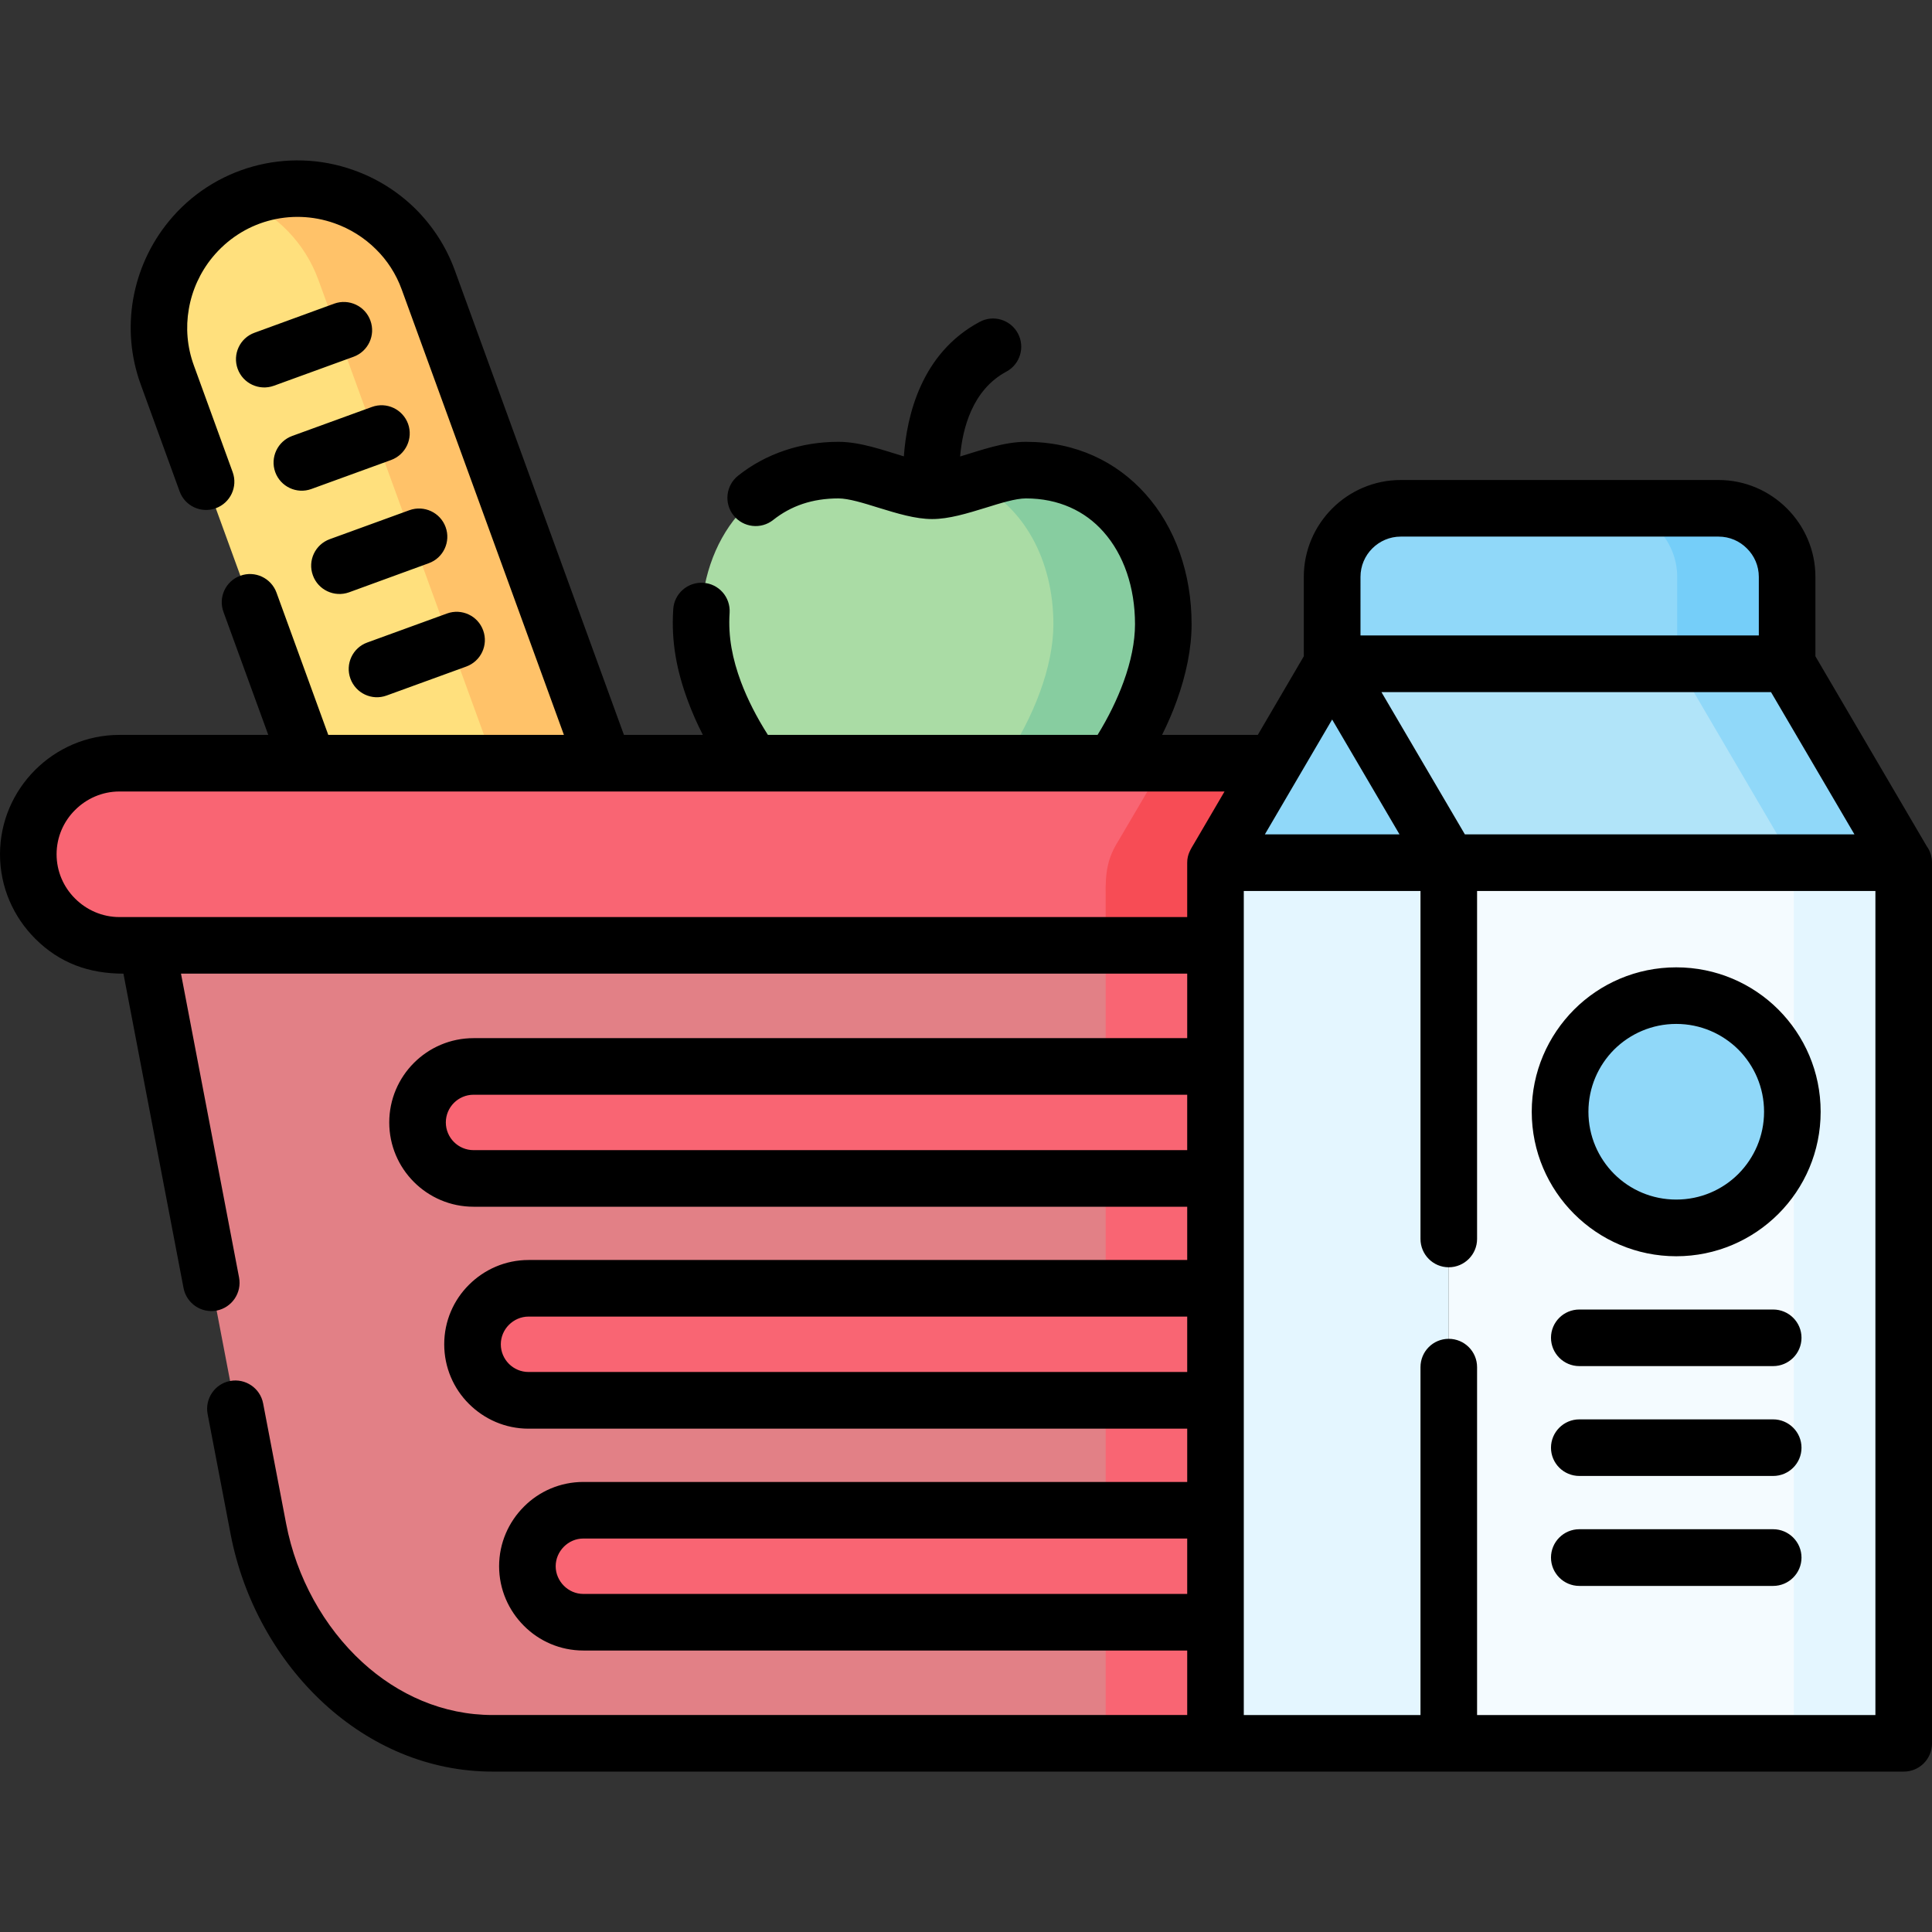 <svg id="Capa_1" enable-background="new 0 0 512 512" height="512" viewBox="0 0 512 512" width="512" xmlns="http://www.w3.org/2000/svg"><rect x="0" y="0" width="512" height="512" fill="#333333" stroke="none"/><g><g clip-rule="evenodd" fill-rule="evenodd"><path d="m130.566 462.011h196.414v-211.495l-127.334-9.213-160.755 9.213 29.595 154.689c5.868 30.67 30.841 56.806 62.08 56.806z" fill="#e28086"/><path d="m293.021 250.516h29.112v211.495h-29.112z" fill="#f96573"/><path d="m66.332 52.202c19.021-6.917 40.252 2.976 47.169 21.997l46.63 128.069-39.062 6.293-39.289-6.293-37.445-102.897c-6.946-19.021 2.977-40.252 21.997-47.169z" fill="#ffe07d"/><path d="m222.183 124.57c7.427 0 17.915 5.472 24.859 5.472 6.917 0 17.405-5.472 24.832-5.472 22.564 0 36.427 18.284 36.427 40.849 0 11.225-5.188 24.803-13.409 36.85l-47.452 8.25-47.906-8.25c-8.419-11.933-13.776-25.455-13.776-36.85-.001-22.565 13.86-40.849 36.425-40.849z" fill="#aadca5"/><path d="m326.98 250.516h-295.345c-13.266 0-24.123-10.856-24.123-24.123 0-13.266 10.857-24.124 24.123-24.124h310.795l-15.449 26.364v21.883z" fill="#f96573"/><path d="m326.98 250.516h-33.96v-12.812c-.17-6.832.596-10.46 3.373-14.882l12.077-20.553h30.897l1.53 2.608-13.918 23.756v21.883z" fill="#f74c55"/><path d="m473.619 180.755v-27.865c0-10.006-8.193-18.198-18.2-18.198h-84.218c-9.979 0-18.17 8.192-18.17 18.198v27.865z" fill="#90d8f9"/><path d="m473.619 180.755v-27.865c0-10.006-8.193-18.198-18.2-18.198h-29.111c10.006 0 18.17 8.192 18.17 18.198v27.865z" fill="#75cef9"/><path d="m353.031 175.907 15.448 26.362 15.45 26.364v9.07h-61.796v-9.07l15.449-26.364z" fill="#90d8f9"/><path d="m322.133 228.633h61.796v233.378h-61.796z" fill="#e4f6ff"/><path d="m504.517 228.633-30.898-52.726h-120.588l30.898 52.726v9.07h120.588z" fill="#b1e4f9"/><path d="m383.929 228.633h120.588v227.539c0 3.968-1.928 5.839-5.84 5.839h-114.748z" fill="#f4fbff"/><path d="m475.376 228.633h29.141v227.539c0 3.968-1.928 5.839-5.84 5.839h-29.111c3.911 0 5.811-1.871 5.811-5.839v-227.539z" fill="#e4f6ff"/><path d="m322.133 429.922h-167.529c-8.164 0-14.825-6.689-14.825-14.853 0-8.163 6.661-14.854 14.825-14.854h167.529zm0-117.611h-196.642c-8.164 0-14.854-6.689-14.854-14.855 0-8.163 6.689-14.853 14.854-14.853h196.642zm0 58.791h-182.07c-8.164 0-14.854-6.689-14.854-14.853 0-8.163 6.69-14.825 14.854-14.825h182.07z" fill="#f96573"/><path d="m257.871 127.745c4.847-1.502 9.893-3.175 14.003-3.175 22.564 0 36.427 18.284 36.427 40.849 0 11.225-5.188 24.803-13.409 36.85h-29.112c8.221-12.047 13.38-25.625 13.38-36.85-.001-16.951-7.825-31.493-21.289-37.674z" fill="#87cda0"/><path d="m66.332 52.202c19.021-6.917 40.252 2.976 47.169 21.997l46.63 128.069h-29.14l-46.602-128.069c-3.601-9.893-11.083-17.32-20.098-21.203.681-.283 1.36-.539 2.041-.794z" fill="#ffc269"/><g fill="#90d8f9"><path d="m444.223 325.408c16.951 0 30.785-13.833 30.785-30.785 0-16.951-13.834-30.784-30.785-30.784s-30.784 13.833-30.784 30.784c0 16.952 13.833 30.785 30.784 30.785z"/><path d="m444.478 175.907h29.141l30.898 52.726h-29.141z"/></g></g><path d="m55.021 374.731c-.765-4.055 1.899-7.994 5.953-8.76s7.993 1.899 8.759 5.953l6.095 31.862c2.722 14.258 10.006 27.383 20.211 36.736 9.411 8.618 21.345 13.976 34.527 13.976h184.055v-17.093h-160.017c-6.15 0-11.735-2.494-15.76-6.549-4.055-4.053-6.577-9.637-6.577-15.789 0-6.15 2.522-11.734 6.577-15.789 4.024-4.053 9.609-6.547 15.76-6.547h160.018v-14.118h-174.56c-6.151 0-11.736-2.523-15.79-6.576-4.054-4.025-6.549-9.638-6.549-15.789s2.495-11.735 6.549-15.761c4.054-4.054 9.639-6.576 15.79-6.576h174.559v-14.116h-189.13c-6.151 0-11.735-2.495-15.789-6.549-4.054-4.053-6.548-9.637-6.548-15.79 0-6.15 2.494-11.734 6.548-15.789 4.054-4.053 9.638-6.547 15.789-6.547h189.13v-17.094h-266.657l15.392 80.534c.766 4.053-1.899 7.965-5.952 8.758-4.054.767-7.966-1.898-8.76-5.952l-15.932-83.34c-9.099 0-16.923-2.777-23.414-9.297-5.726-5.725-9.298-13.633-9.298-22.336 0-8.702 3.572-16.612 9.298-22.337 5.726-5.727 13.635-9.299 22.337-9.299h39.46l-11.878-32.598c-1.417-3.884.596-8.192 4.479-9.582 3.883-1.416 8.163.596 9.58 4.48l13.721 37.7h62.448l-42.974-118.007c-1.503-4.167-3.884-7.795-6.86-10.715-3.117-3.09-6.859-5.414-10.941-6.859-5.84-2.07-11.99-2.211-17.66-.624-5.612 1.559-10.771 4.847-14.711 9.638-3.233 3.939-5.415 8.702-6.266 13.748-.85 4.848-.453 9.979 1.333 14.882l10.29 28.29c1.417 3.883-.596 8.165-4.479 9.582-3.884 1.417-8.192-.596-9.581-4.479l-10.29-28.29c-2.722-7.455-3.289-15.193-2.041-22.508 1.304-7.625 4.563-14.768 9.44-20.721 5.896-7.229 13.748-12.189 22.309-14.57 8.589-2.382 17.857-2.183 26.617.936 6.15 2.154 11.792 5.67 16.469 10.29 4.508 4.479 8.136 9.978 10.432 16.299l44.817 123.109h20.919c-1.502-2.919-2.806-5.867-3.911-8.844-3.033-8.135-4.508-15.817-3.941-24.463.255-4.139 3.827-7.257 7.937-7.002 4.139.256 7.257 3.799 7.002 7.938-.426 6.435.766 12.273 3.005 18.312 1.757 4.677 4.195 9.439 7.144 14.059h87.364c2.834-4.592 5.188-9.383 6.889-14.059 1.956-5.357 3.033-10.602 3.033-15.278 0-9.752-2.977-18.453-8.391-24.52-4.848-5.471-11.85-8.816-20.523-8.816-2.721 0-6.718 1.248-10.63 2.467-4.904 1.502-9.751 3.004-14.202 3.004-4.479 0-9.325-1.502-14.23-3.004-3.911-1.219-7.908-2.467-10.63-2.467-3.486 0-6.633.511-9.439 1.445-2.892.965-5.5 2.41-7.824 4.252-3.231 2.58-7.938 2.041-10.517-1.189-2.58-3.232-2.041-7.938 1.191-10.518 3.628-2.891 7.767-5.158 12.416-6.717 4.395-1.475 9.128-2.269 14.174-2.269 5.783 0 11.792 2.183 17.348 3.855.766-10.686 4.564-27.326 20.07-35.632 3.656-1.984 8.191-.596 10.147 3.033s.595 8.192-3.061 10.148c-9.043 4.847-11.622 15.137-12.246 22.479 5.585-1.673 11.623-3.884 17.434-3.884 13.266 0 24.066 5.273 31.721 13.862 7.853 8.788 12.189 21.033 12.189 34.47 0 6.378-1.417 13.352-3.968 20.381-1.077 3.005-2.382 5.98-3.855 8.957h25.37l12.189-20.834v-21.034c0-7.086 2.891-13.493 7.54-18.142 4.648-4.649 11.083-7.541 18.142-7.541h84.218c7.087 0 13.494 2.892 18.144 7.541 4.648 4.648 7.539 11.056 7.539 18.142v21.033l29.51 50.345c.906 1.219 1.389 2.834 1.389 4.365v233.378c0 4.139-3.346 7.483-7.483 7.483h-373.95c-17.095 0-32.515-6.889-44.591-17.943-12.613-11.537-21.515-27.581-24.859-44.957zm363.519-12.699c-4.139 0-7.512-3.373-7.512-7.512s3.373-7.484 7.512-7.484h51.365c4.139 0 7.512 3.346 7.512 7.484s-3.373 7.512-7.512 7.512zm0 58.253c-4.139 0-7.512-3.373-7.512-7.512s3.373-7.512 7.512-7.512h51.365c4.139 0 7.512 3.373 7.512 7.512s-3.373 7.512-7.512 7.512zm0-29.141c-4.139 0-7.512-3.345-7.512-7.484s3.373-7.512 7.512-7.512h51.365c4.139 0 7.512 3.373 7.512 7.512 0 4.14-3.373 7.484-7.512 7.484zm25.683-134.789c10.573 0 20.154 4.28 27.071 11.197 6.917 6.944 11.197 16.497 11.197 27.07 0 10.574-4.28 20.155-11.197 27.071-6.917 6.917-16.498 11.226-27.071 11.226s-20.154-4.309-27.071-11.226c-6.916-6.916-11.225-16.497-11.225-27.071 0-10.573 4.309-20.126 11.225-27.07 6.916-6.916 16.497-11.197 27.071-11.197zm16.468 21.799c-4.224-4.195-10.034-6.804-16.469-6.804s-12.246 2.608-16.47 6.804c-4.195 4.223-6.803 10.034-6.803 16.469 0 6.436 2.607 12.247 6.803 16.47 4.224 4.225 10.035 6.804 16.47 6.804s12.245-2.579 16.469-6.804c4.195-4.223 6.804-10.034 6.804-16.47 0-6.435-2.608-12.246-6.804-16.469zm-358.246-93.829c-3.884 1.418-8.164-.595-9.581-4.479-1.418-3.883.596-8.191 4.478-9.58l21.118-7.683c3.884-1.417 8.192.595 9.582 4.479 1.418 3.883-.597 8.163-4.479 9.58zm-9.95-27.353c-3.883 1.389-8.191-.624-9.58-4.508-1.418-3.883.595-8.163 4.479-9.58l21.118-7.682c3.884-1.39 8.163.595 9.581 4.479 1.417 3.883-.596 8.191-4.478 9.58zm-9.977-27.383c-3.884 1.418-8.163-.597-9.581-4.479-1.389-3.884.624-8.164 4.508-9.582l21.117-7.682c3.884-1.417 8.164.596 9.582 4.479 1.389 3.885-.624 8.164-4.508 9.582zm-9.95-27.356c-3.884 1.39-8.164-.595-9.581-4.479-1.418-3.884.595-8.192 4.478-9.581l21.118-7.711c3.884-1.389 8.192.624 9.581 4.508 1.417 3.883-.596 8.164-4.479 9.581zm82.036 320.177h160.018v-14.684h-160.018c-2.012 0-3.826.822-5.158 2.154-1.333 1.333-2.184 3.176-2.184 5.188 0 2.014.851 3.855 2.184 5.188 1.331 1.333 3.146 2.154 5.158 2.154zm-29.113-117.61h189.13v-14.685h-189.13c-2.013 0-3.856.822-5.188 2.154-1.332 1.333-2.154 3.176-2.154 5.188 0 2.014.822 3.857 2.154 5.189 1.333 1.331 3.176 2.154 5.188 2.154zm14.571 58.791h174.559v-14.684h-174.559c-2.013 0-3.855.851-5.188 2.183-1.332 1.333-2.154 3.175-2.154 5.159 0 2.013.822 3.855 2.154 5.188 1.333 1.332 3.176 2.154 5.188 2.154zm174.559-120.559v-14.399c0-2.268.936-3.572 2.013-5.414l7.881-13.466h-292.88c-4.563 0-8.73 1.898-11.735 4.905-3.033 3.004-4.903 7.171-4.903 11.734 0 4.564 1.87 8.73 4.903 11.736 3.005 3.004 7.172 4.903 11.735 4.903h282.986zm20.58-21.911h35.688l-17.857-30.446c-5.954 10.148-11.907 20.297-17.831 30.446zm25.342-52.726h105.563v-15.505c0-2.948-1.191-5.613-3.146-7.54-1.928-1.956-4.593-3.146-7.541-3.146h-84.218c-2.92 0-5.584 1.191-7.54 3.146-1.928 1.927-3.118 4.592-3.118 7.54zm27.667 52.726h103.239l-22.112-37.702h-103.238zm108.794 14.994h-105.563v92.212c0 4.139-3.373 7.513-7.513 7.513-4.139 0-7.483-3.374-7.483-7.513v-92.212h-46.828v218.384h46.828v-92.184c0-4.167 3.345-7.512 7.483-7.512 4.14 0 7.513 3.345 7.513 7.512v92.184h105.562v-218.384z"/></g></svg>